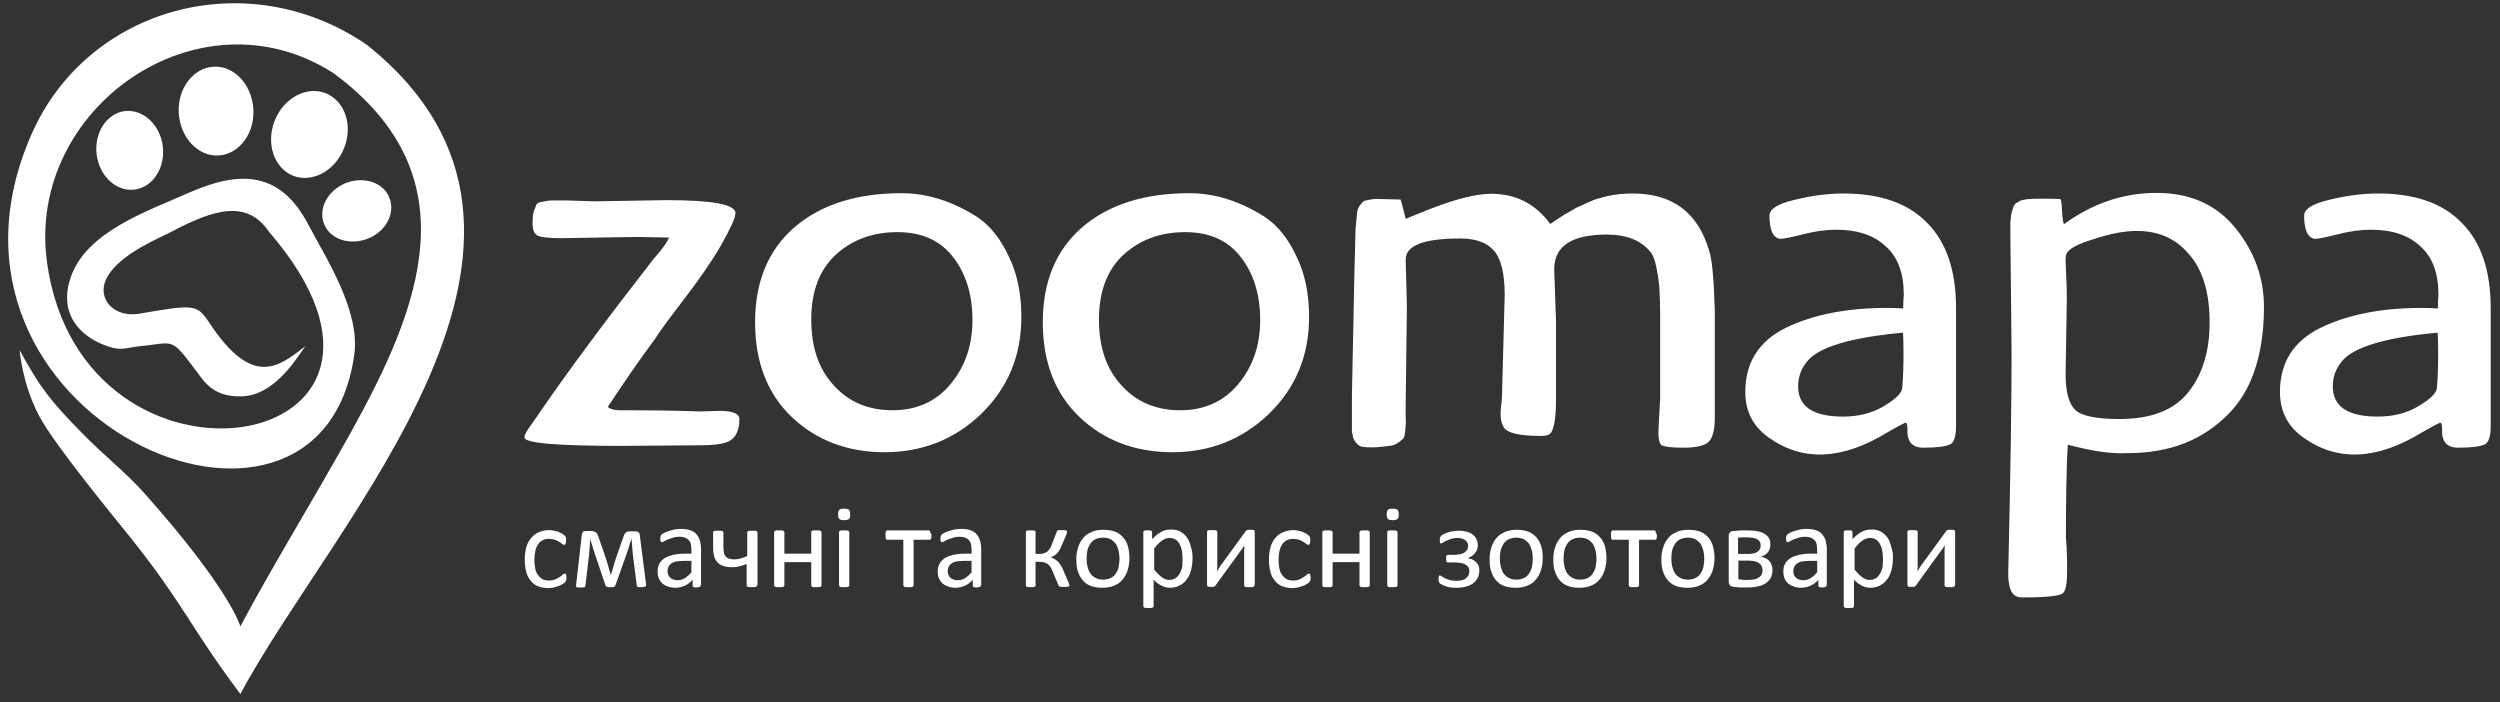 <svg width="267" height="75" viewBox="0 0 267 75" fill="none" xmlns="http://www.w3.org/2000/svg">
    <rect x="0" y="0" width="267" height="75" fill="#333333" stroke="none"/>
    <path d="M22.351 34.465C27.026 41.558 29.831 39.108 32.604 36.98C31.379 38.753 29.09 42.332 25.672 42.332C24.415 42.332 22.835 42.139 21.513 40.365C18.095 35.819 18.901 36.593 14.903 36.98C13.388 37.141 12.969 37.496 11.485 36.98C8.551 35.98 6.165 33.498 7.584 29.532C9.293 24.696 15.87 22.503 20.062 20.633C25.833 18.054 29.992 18.441 32.894 23.922C34.732 27.436 38.537 33.208 37.827 37.947C34.119 63.838 -9.988 44.492 3.393 14.281C9.39 0.707 26.51 -3.968 39.246 4.834C65.008 25.502 35.603 55.487 25.672 74.123C20.384 67.062 19.707 64.708 14.226 57.776C12.324 55.39 5.811 47.523 4.166 44.396C2.329 40.881 2.103 37.399 2.103 37.399C4.263 41.397 5.456 42.88 8.745 46.233C11.066 48.62 13.42 50.425 15.451 52.714C24.64 63.032 25.672 66.901 25.672 66.901C28.799 60.968 33.604 53.133 37.44 46.233C44.921 32.788 50.466 18.763 35.603 7.801C21.223 -1.388 2.844 11.573 5.005 27.888C8.648 55.358 49.338 48.652 28.735 24.76C26.381 21.31 22.931 22.31 18.288 24.76C17.16 25.373 12.904 27.049 11.485 29.532C10.163 31.821 12.13 33.981 14.903 33.498C20.707 32.498 21.029 32.466 22.351 34.465Z" fill="white"/>
    <path d="M17.385 15.605C17.675 17.926 16.321 19.99 14.387 20.247C12.452 20.506 10.614 18.829 10.324 16.507C10.034 14.186 11.388 12.123 13.323 11.864C15.289 11.639 17.095 13.315 17.385 15.605Z" fill="white"/>
    <path d="M27.058 11.639C27.219 14.251 25.543 16.475 23.35 16.604C21.158 16.733 19.255 14.702 19.094 12.09C18.933 9.479 20.61 7.254 22.802 7.125C24.995 6.996 26.897 9.027 27.058 11.639Z" fill="white"/>
    <path d="M36.73 15.86C35.763 18.278 33.312 19.568 31.281 18.762C29.25 17.923 28.379 15.312 29.347 12.861C30.314 10.443 32.764 9.153 34.795 9.959C36.859 10.798 37.73 13.442 36.73 15.86Z" fill="white"/>
    <path d="M39.245 25.502C37.311 26.244 35.215 25.535 34.603 23.89C33.958 22.246 35.022 20.311 36.956 19.538C38.891 18.796 40.987 19.505 41.599 21.15C42.244 22.826 41.18 24.761 39.245 25.502Z" fill="white"/>
    <path d="M63.556 21.503L71.165 21.375C76.066 21.375 78.549 21.826 78.549 22.761C78.549 23.245 78.033 24.373 77.034 26.146C76.034 27.887 74.712 29.79 73.132 31.853C71.552 33.917 70.488 35.335 69.972 36.174C68.264 38.463 66.587 40.913 64.91 43.461C65.233 43.718 65.652 43.815 66.136 43.815C69.328 43.815 72.229 43.847 74.776 43.944L76.84 43.88C78.259 43.88 78.968 44.17 78.968 44.782C78.968 46.104 78.484 46.943 77.517 47.265C76.904 47.459 76.002 47.555 74.776 47.555L66.426 47.62C59.494 47.62 56.011 47.33 56.011 46.717C56.011 46.427 56.269 45.975 56.753 45.331C57.237 44.654 57.495 44.267 57.559 44.17C60.816 39.43 64.781 34.11 69.424 28.145C69.553 27.952 69.779 27.662 70.101 27.307C70.778 26.533 71.23 25.888 71.456 25.373L68.231 25.308C68.231 25.308 65.459 25.34 59.881 25.437C58.623 25.437 57.817 25.34 57.43 25.179C57.075 24.986 56.882 24.567 56.882 23.954C56.882 23.309 56.914 22.858 57.011 22.567C57.14 22.277 57.204 22.052 57.269 21.89C57.366 21.697 57.591 21.568 58.011 21.536C58.462 21.439 58.752 21.407 58.913 21.407H60.493L63.556 21.503Z" fill="white"/>
    <path d="M95.314 43.815C97.862 43.815 99.925 42.912 101.473 41.075C103.052 39.205 103.859 36.915 103.859 34.207C103.859 31.498 103.181 29.242 101.795 27.468C100.441 25.695 98.474 24.792 95.83 24.792C93.219 24.792 91.026 25.598 89.253 27.21C87.512 28.822 86.641 31.144 86.641 34.11C86.641 37.109 87.447 39.462 89.091 41.203C90.671 42.945 92.767 43.815 95.314 43.815ZM109.082 33.852C109.082 38.011 107.631 41.461 104.761 44.234C101.924 46.943 98.474 48.297 94.476 48.297C90.51 48.297 87.189 47.039 84.545 44.524C81.934 42.01 80.644 38.656 80.644 34.4C80.644 30.112 82.031 26.759 84.771 24.341C87.576 21.89 91.413 20.633 96.282 20.633C98.99 20.633 101.698 21.471 104.374 23.18C105.761 24.115 106.857 25.502 107.728 27.372C108.63 29.177 109.082 31.37 109.082 33.852Z" fill="white"/>
    <path d="M126.042 43.815C128.589 43.815 130.653 42.912 132.201 41.075C133.78 39.205 134.587 36.915 134.587 34.207C134.587 31.498 133.909 29.242 132.523 27.468C131.169 25.695 129.202 24.792 126.558 24.792C123.947 24.792 121.754 25.598 119.981 27.21C118.24 28.822 117.369 31.144 117.369 34.11C117.369 37.109 118.175 39.462 119.82 41.203C121.399 42.945 123.495 43.815 126.042 43.815ZM139.81 33.852C139.81 38.011 138.359 41.461 135.489 44.234C132.652 46.943 129.202 48.297 125.204 48.297C121.238 48.297 117.917 47.039 115.273 44.524C112.662 42.01 111.372 38.656 111.372 34.4C111.372 30.112 112.758 26.759 115.499 24.341C118.304 21.89 122.141 20.633 127.01 20.633C129.718 20.633 132.426 21.471 135.102 23.18C136.489 24.115 137.585 25.502 138.456 27.372C139.358 29.177 139.81 31.37 139.81 33.852Z" fill="white"/>
    <path d="M146.966 21.245L149.578 21.31C149.61 21.342 149.803 22.052 150.126 23.373C150.448 23.244 151.287 22.89 152.673 22.342C155.478 21.245 157.671 20.697 159.25 20.697C161.894 20.697 163.99 21.761 165.57 23.922L166.183 23.502C166.634 23.212 166.924 23.019 167.021 22.954L167.762 22.535C168.182 22.277 168.472 22.116 168.665 22.052C168.859 21.955 169.181 21.826 169.568 21.632C170.019 21.439 170.374 21.278 170.664 21.213C170.987 21.116 171.341 21.02 171.76 20.923C172.534 20.762 173.405 20.665 174.372 20.665C178.628 20.665 181.336 22.696 182.529 26.759C182.852 27.662 183.045 29.822 183.142 33.239V44.589C183.142 45.975 182.884 46.878 182.4 47.265C181.949 47.62 181.078 47.813 179.789 47.813C178.531 47.813 177.758 47.716 177.467 47.555C177.209 47.362 177.113 46.878 177.113 46.136L177.306 42.461V35.174V33.594C177.306 32.691 177.274 31.918 177.242 31.273C177.242 30.628 177.145 29.822 176.951 28.822C176.79 27.855 176.532 27.146 176.145 26.759C175.146 25.63 173.631 25.05 171.631 25.05C167.859 25.05 165.989 26.275 165.989 28.758L166.183 34.303V42.59C166.183 44.395 166.021 45.556 165.699 46.136C165.538 46.427 165.183 46.556 164.603 46.556C162.346 46.556 161.024 46.266 160.637 45.685C160.347 45.266 160.218 44.653 160.282 43.783C160.379 42.912 160.411 42.429 160.411 42.332L160.701 31.531C160.701 29.209 160.314 27.629 159.541 26.759C158.767 25.888 157.574 25.469 155.962 25.469C152.06 25.469 150.126 26.211 150.126 27.726L150.255 32.724L150.126 43.299V44.46C150.158 44.944 150.158 45.266 150.126 45.427L150.061 46.169C150.029 46.491 149.965 46.717 149.868 46.846C149.384 47.297 148.965 47.523 148.643 47.587C147.74 47.716 147.031 47.781 146.515 47.781C146.031 47.781 145.676 47.749 145.483 47.716C145.322 47.684 145.193 47.62 145.064 47.523C144.935 47.394 144.838 47.297 144.774 47.233C144.677 47.104 144.612 46.943 144.516 46.749C144.483 46.491 144.419 46.298 144.387 46.136V45.266V42.138L144.645 29.435L144.774 24.373L144.903 23.148C144.903 22.664 144.999 22.277 145.193 21.987C145.451 21.665 145.612 21.471 145.741 21.439C146.225 21.342 146.644 21.245 146.966 21.245Z" fill="white"/>
    <path d="M203.165 41.397C203.261 40.268 203.294 39.043 203.294 37.721C203.294 36.431 203.261 35.69 203.229 35.529C197.619 36.045 194.234 37.076 193.008 38.592C192.364 39.366 192.041 40.268 192.041 41.268C192.041 43.428 193.653 44.492 196.845 44.492C198.457 44.492 199.908 44.138 201.166 43.396C202.455 42.622 203.132 41.977 203.165 41.397ZM205.422 47.813C204.196 47.813 203.648 47.136 203.713 45.814C203.713 45.363 203.648 45.137 203.519 45.137C203.197 45.266 202.552 45.621 201.585 46.169C196.748 49.135 192.525 49.328 188.881 46.717C187.205 45.524 186.399 43.912 186.399 41.848C186.399 38.721 187.85 36.431 190.719 35.013C193.653 33.594 197.232 32.885 201.553 32.885C202.326 32.885 202.907 32.917 203.261 32.949C203.261 32.272 203.294 31.756 203.326 31.498C203.326 29.177 202.681 27.436 201.391 26.307C200.134 25.114 198.361 24.534 196.104 24.534C195.007 24.534 193.847 24.695 192.589 25.018C191.332 25.34 190.526 25.501 190.171 25.501C189.816 25.501 189.494 25.276 189.268 24.824C189.075 24.373 188.978 23.793 188.978 23.051C188.978 22.309 189.881 21.761 191.654 21.342C193.492 20.891 195.233 20.665 196.877 20.665C200.811 20.665 203.777 21.697 205.809 23.793C207.872 25.856 208.904 28.887 208.904 32.885V45.459C208.904 46.556 208.71 47.233 208.291 47.458C207.808 47.684 206.873 47.813 205.422 47.813Z" fill="white"/>
    <path d="M220.834 47.493C220.705 49.782 220.64 53.071 220.64 57.391C220.737 58.487 220.769 59.68 220.769 60.938C220.769 62.227 220.64 63.033 220.35 63.324C220.06 63.646 218.609 63.807 215.965 63.807C215.352 63.807 214.966 63.549 214.74 63.001C214.546 62.485 214.45 61.808 214.482 61.034C214.74 50.04 214.837 42.269 214.837 37.723L214.708 25.149V24.343V23.601C214.74 23.472 214.772 23.311 214.772 23.053C214.804 22.763 214.869 22.569 214.901 22.505C214.933 22.376 214.998 22.247 215.03 22.086C215.127 21.892 215.191 21.763 215.288 21.731C215.417 21.634 215.546 21.57 215.707 21.473C215.965 21.312 216.707 21.215 217.964 21.215C219.254 21.215 219.963 21.247 220.092 21.28C220.124 21.376 220.189 21.763 220.221 22.44C220.253 23.117 220.318 23.633 220.415 23.956C223.445 21.731 226.766 20.602 230.313 20.602C233.924 20.602 236.729 21.86 238.76 24.375C240.792 26.89 241.791 29.695 241.791 32.79C241.791 35.885 241.308 38.529 240.34 40.722C239.405 42.914 237.793 44.752 235.536 46.203C233.279 47.654 230.474 48.395 227.218 48.395C225.38 48.492 223.252 48.137 220.834 47.493ZM220.737 31.887L220.608 40.012C220.608 41.882 220.963 43.14 221.64 43.785C222.317 44.43 223.897 44.752 226.379 44.752C229.7 44.752 232.151 43.817 233.666 41.947C235.214 40.045 235.988 37.53 235.988 34.434C235.988 31.307 235.278 28.889 233.86 27.244C232.473 25.536 230.603 24.665 228.217 24.665C226.895 24.665 225.348 24.955 223.607 25.536C221.898 26.051 220.963 26.567 220.737 27.051C220.64 27.18 220.608 27.438 220.608 27.857L220.672 29.566C220.705 30.114 220.737 30.888 220.737 31.887Z" fill="white"/>
    <path d="M260.267 41.397C260.363 40.268 260.395 39.043 260.395 37.721C260.395 36.431 260.363 35.69 260.331 35.529C254.721 36.045 251.335 37.076 250.11 38.592C249.465 39.366 249.143 40.268 249.143 41.268C249.143 43.428 250.755 44.492 253.947 44.492C255.559 44.492 257.01 44.138 258.267 43.396C259.557 42.622 260.234 41.977 260.267 41.397ZM262.523 47.813C261.298 47.813 260.75 47.136 260.815 45.814C260.815 45.363 260.75 45.137 260.621 45.137C260.299 45.266 259.654 45.621 258.687 46.169C253.85 49.135 249.627 49.328 245.983 46.717C244.307 45.524 243.5 43.912 243.5 41.848C243.5 38.721 244.951 36.431 247.821 35.013C250.755 33.594 254.334 32.885 258.654 32.885C259.428 32.885 260.009 32.917 260.363 32.949C260.363 32.272 260.395 31.756 260.428 31.498C260.428 29.177 259.783 27.436 258.493 26.307C257.236 25.114 255.462 24.534 253.205 24.534C252.109 24.534 250.948 24.695 249.691 25.018C248.434 25.34 247.628 25.501 247.273 25.501C246.918 25.501 246.596 25.276 246.37 24.824C246.177 24.373 246.08 23.793 246.08 23.051C246.08 22.309 246.983 21.761 248.756 21.342C250.594 20.891 252.335 20.665 253.979 20.665C257.913 20.665 260.879 21.697 262.91 23.793C264.974 25.856 266.006 28.887 266.006 32.885V45.459C266.006 46.556 265.812 47.233 265.393 47.458C264.909 47.684 263.974 47.813 262.523 47.813Z" fill="white"/>
    <path d="M133.974 62.515C133.974 62.548 133.974 62.58 133.941 62.612C133.909 62.644 133.909 62.644 133.845 62.677C133.812 62.677 133.748 62.709 133.683 62.709C133.619 62.709 133.522 62.709 133.426 62.709C133.329 62.709 133.232 62.709 133.168 62.709C133.103 62.709 133.039 62.677 133.006 62.677C132.974 62.677 132.942 62.644 132.91 62.612C132.877 62.58 132.877 62.548 132.877 62.515V59.259C132.877 59.098 132.877 58.937 132.877 58.743C132.877 58.582 132.91 58.421 132.91 58.227C132.813 58.388 132.716 58.55 132.587 58.711C132.458 58.872 132.362 59.033 132.233 59.194L129.847 62.483C129.814 62.515 129.782 62.548 129.782 62.58C129.75 62.612 129.718 62.612 129.685 62.644C129.653 62.644 129.589 62.677 129.556 62.677C129.492 62.677 129.427 62.677 129.363 62.677C129.266 62.677 129.202 62.677 129.137 62.677C129.073 62.677 129.041 62.644 129.008 62.644C128.976 62.644 128.944 62.612 128.944 62.58C128.944 62.548 128.912 62.515 128.912 62.483V56.809C128.912 56.776 128.912 56.744 128.944 56.712C128.944 56.68 128.976 56.68 129.041 56.647C129.073 56.615 129.137 56.615 129.202 56.615C129.266 56.615 129.363 56.615 129.46 56.615C129.653 56.615 129.814 56.615 129.879 56.647C129.943 56.68 130.008 56.712 130.008 56.776V60.065C130.008 60.226 130.008 60.387 130.008 60.549C130.008 60.71 129.976 60.871 129.976 61.032C130.072 60.871 130.169 60.71 130.266 60.549C130.363 60.387 130.459 60.258 130.588 60.097L133.006 56.776C133.039 56.744 133.071 56.712 133.071 56.68C133.103 56.647 133.135 56.647 133.168 56.615C133.2 56.615 133.264 56.583 133.297 56.583C133.361 56.583 133.426 56.583 133.522 56.583C133.619 56.583 133.683 56.583 133.748 56.583C133.812 56.583 133.845 56.615 133.909 56.615C133.941 56.647 133.974 56.647 133.974 56.68C133.974 56.712 134.006 56.744 134.006 56.776V62.515H133.974ZM126.3 59.71C126.3 59.42 126.268 59.13 126.235 58.872C126.203 58.614 126.107 58.356 126.01 58.163C125.913 57.937 125.752 57.776 125.591 57.647C125.397 57.518 125.172 57.453 124.914 57.453C124.785 57.453 124.656 57.486 124.527 57.518C124.398 57.55 124.269 57.615 124.14 57.711C124.011 57.808 123.85 57.905 123.721 58.066C123.559 58.195 123.43 58.388 123.269 58.582V60.839C123.559 61.194 123.817 61.451 124.075 61.645C124.333 61.838 124.591 61.935 124.881 61.935C125.139 61.935 125.365 61.871 125.558 61.742C125.752 61.613 125.881 61.451 126.01 61.226C126.139 61 126.203 60.774 126.268 60.516C126.268 60.226 126.3 59.968 126.3 59.71ZM127.364 59.581C127.364 60.065 127.299 60.516 127.203 60.903C127.106 61.29 126.945 61.645 126.719 61.903C126.526 62.193 126.268 62.386 125.945 62.548C125.655 62.709 125.3 62.773 124.914 62.773C124.752 62.773 124.591 62.741 124.462 62.709C124.333 62.677 124.172 62.612 124.043 62.548C123.914 62.483 123.785 62.386 123.624 62.29C123.495 62.193 123.334 62.064 123.205 61.903V64.74C123.205 64.772 123.205 64.805 123.172 64.837C123.14 64.869 123.14 64.869 123.076 64.901C123.044 64.901 122.979 64.934 122.915 64.934C122.85 64.934 122.753 64.934 122.657 64.934C122.56 64.934 122.463 64.934 122.399 64.934C122.334 64.934 122.27 64.901 122.237 64.901C122.205 64.869 122.173 64.869 122.141 64.837C122.141 64.805 122.108 64.772 122.108 64.74V56.841C122.108 56.809 122.108 56.776 122.141 56.744C122.141 56.712 122.173 56.712 122.205 56.68C122.237 56.647 122.302 56.647 122.366 56.647C122.431 56.647 122.495 56.647 122.592 56.647C122.689 56.647 122.753 56.647 122.818 56.647C122.882 56.647 122.915 56.68 122.947 56.68C122.979 56.712 123.011 56.712 123.011 56.744C123.011 56.776 123.044 56.809 123.044 56.841V57.582C123.205 57.421 123.366 57.26 123.527 57.131C123.688 57.002 123.85 56.905 124.011 56.809C124.172 56.712 124.333 56.647 124.494 56.615C124.656 56.583 124.849 56.551 125.043 56.551C125.462 56.551 125.784 56.615 126.074 56.776C126.364 56.938 126.59 57.163 126.784 57.421C126.977 57.711 127.106 58.034 127.171 58.388C127.332 58.775 127.364 59.162 127.364 59.581ZM119.561 59.678C119.561 59.356 119.529 59.066 119.465 58.808C119.4 58.55 119.303 58.292 119.174 58.098C119.045 57.905 118.852 57.744 118.659 57.615C118.433 57.486 118.143 57.421 117.82 57.421C117.498 57.421 117.24 57.486 117.014 57.582C116.788 57.679 116.627 57.84 116.466 58.034C116.337 58.227 116.208 58.485 116.144 58.743C116.079 59.001 116.047 59.323 116.047 59.646C116.047 59.968 116.079 60.258 116.144 60.516C116.208 60.774 116.305 61.032 116.434 61.226C116.563 61.419 116.756 61.58 116.982 61.709C117.208 61.838 117.498 61.903 117.82 61.903C118.11 61.903 118.401 61.838 118.594 61.742C118.82 61.645 119.013 61.484 119.142 61.29C119.271 61.097 119.4 60.871 119.465 60.581C119.497 60.291 119.561 60.001 119.561 59.678ZM120.625 59.614C120.625 60.065 120.561 60.484 120.432 60.903C120.303 61.29 120.142 61.613 119.884 61.903C119.658 62.193 119.336 62.419 118.981 62.548C118.626 62.709 118.207 62.773 117.724 62.773C117.272 62.773 116.853 62.709 116.498 62.58C116.144 62.451 115.853 62.225 115.628 61.967C115.402 61.709 115.241 61.387 115.112 61C114.983 60.613 114.951 60.194 114.951 59.71C114.951 59.259 115.015 58.84 115.144 58.453C115.273 58.066 115.434 57.744 115.692 57.453C115.918 57.163 116.24 56.97 116.595 56.809C116.95 56.647 117.369 56.583 117.852 56.583C118.304 56.583 118.723 56.647 119.078 56.776C119.432 56.905 119.723 57.131 119.948 57.389C120.174 57.647 120.367 57.969 120.464 58.356C120.561 58.711 120.625 59.13 120.625 59.614ZM114.209 62.548C114.209 62.58 114.209 62.58 114.177 62.612C114.177 62.644 114.145 62.644 114.08 62.644C114.048 62.644 113.983 62.677 113.919 62.677C113.854 62.677 113.758 62.677 113.661 62.677C113.532 62.677 113.435 62.677 113.371 62.677C113.306 62.677 113.242 62.644 113.177 62.644C113.145 62.644 113.113 62.612 113.081 62.58C113.048 62.548 113.048 62.515 113.048 62.515L112.436 61.065C112.371 60.871 112.275 60.71 112.21 60.581C112.113 60.452 112.017 60.323 111.92 60.258C111.823 60.162 111.694 60.13 111.533 60.065C111.404 60.033 111.243 60.001 111.049 60.001H110.598V62.548C110.598 62.58 110.598 62.58 110.566 62.612C110.533 62.644 110.501 62.644 110.469 62.677C110.437 62.677 110.372 62.709 110.308 62.709C110.243 62.709 110.179 62.709 110.082 62.709C109.985 62.709 109.921 62.709 109.856 62.709C109.792 62.709 109.727 62.677 109.695 62.677C109.663 62.677 109.631 62.644 109.598 62.612C109.566 62.58 109.566 62.58 109.566 62.548V56.776C109.566 56.744 109.566 56.744 109.598 56.712C109.631 56.68 109.663 56.68 109.695 56.68C109.727 56.68 109.792 56.647 109.856 56.647C109.921 56.647 109.985 56.647 110.082 56.647C110.179 56.647 110.243 56.647 110.308 56.647C110.372 56.647 110.437 56.68 110.469 56.68C110.501 56.68 110.533 56.712 110.566 56.712C110.598 56.744 110.598 56.744 110.598 56.776V59.162H111.049C111.211 59.162 111.34 59.13 111.469 59.098C111.597 59.066 111.726 59.001 111.823 58.937C111.92 58.84 112.017 58.743 112.113 58.614C112.21 58.485 112.275 58.324 112.339 58.13L112.855 56.809C112.855 56.776 112.887 56.744 112.887 56.712C112.919 56.68 112.952 56.68 112.984 56.647C113.016 56.615 113.081 56.615 113.145 56.615C113.21 56.615 113.306 56.615 113.435 56.615C113.532 56.615 113.629 56.615 113.693 56.615C113.758 56.615 113.822 56.647 113.854 56.647C113.887 56.647 113.919 56.68 113.919 56.68C113.919 56.712 113.951 56.712 113.951 56.744C113.951 56.776 113.951 56.809 113.951 56.873C113.951 56.905 113.919 56.97 113.919 57.034L113.371 58.292C113.274 58.517 113.21 58.679 113.113 58.808C113.016 58.937 112.919 59.066 112.823 59.162C112.726 59.259 112.629 59.323 112.5 59.388C112.404 59.452 112.307 59.485 112.21 59.517C112.371 59.581 112.5 59.614 112.629 59.71C112.758 59.775 112.855 59.871 112.984 59.968C113.081 60.065 113.177 60.194 113.274 60.355C113.371 60.484 113.468 60.678 113.532 60.839L114.145 62.258C114.177 62.29 114.177 62.322 114.177 62.354C114.177 62.386 114.177 62.419 114.209 62.419C114.209 62.451 114.209 62.451 114.209 62.483C114.209 62.515 114.209 62.548 114.209 62.548ZM103.73 59.904H102.86C102.57 59.904 102.344 59.936 102.118 59.968C101.925 60.001 101.731 60.097 101.602 60.194C101.473 60.291 101.377 60.387 101.312 60.549C101.248 60.678 101.215 60.839 101.215 61C101.215 61.29 101.312 61.516 101.506 61.709C101.699 61.871 101.957 61.967 102.279 61.967C102.537 61.967 102.795 61.903 103.021 61.774C103.247 61.645 103.505 61.419 103.763 61.129V59.904H103.73ZM104.762 62.515C104.762 62.58 104.73 62.612 104.698 62.644C104.665 62.677 104.633 62.677 104.569 62.709C104.504 62.709 104.44 62.741 104.311 62.741C104.214 62.741 104.117 62.741 104.053 62.709C103.988 62.709 103.956 62.677 103.924 62.644C103.892 62.612 103.892 62.58 103.892 62.515V61.935C103.634 62.193 103.376 62.419 103.053 62.548C102.763 62.677 102.441 62.773 102.086 62.773C101.796 62.773 101.506 62.741 101.28 62.644C101.054 62.58 100.829 62.451 100.667 62.322C100.506 62.161 100.377 61.999 100.28 61.774C100.184 61.548 100.151 61.322 100.151 61.032C100.151 60.71 100.216 60.42 100.345 60.194C100.474 59.968 100.667 59.775 100.893 59.614C101.151 59.452 101.441 59.356 101.796 59.259C102.15 59.194 102.537 59.13 102.989 59.13H103.763V58.679C103.763 58.453 103.73 58.259 103.698 58.098C103.666 57.937 103.569 57.776 103.472 57.679C103.376 57.582 103.247 57.486 103.086 57.421C102.924 57.357 102.731 57.324 102.473 57.324C102.215 57.324 101.989 57.357 101.796 57.421C101.602 57.486 101.409 57.55 101.248 57.615C101.086 57.679 100.958 57.744 100.861 57.808C100.764 57.873 100.667 57.905 100.635 57.905C100.603 57.905 100.571 57.905 100.538 57.873C100.506 57.873 100.506 57.84 100.474 57.808C100.442 57.776 100.442 57.744 100.442 57.679C100.442 57.615 100.442 57.582 100.442 57.518C100.442 57.421 100.442 57.324 100.474 57.26C100.474 57.195 100.538 57.131 100.571 57.099C100.635 57.034 100.732 56.97 100.861 56.905C100.99 56.841 101.151 56.776 101.344 56.712C101.538 56.647 101.731 56.615 101.925 56.551C102.15 56.518 102.344 56.486 102.57 56.486C102.989 56.486 103.311 56.518 103.601 56.615C103.892 56.712 104.117 56.841 104.278 57.034C104.44 57.228 104.569 57.421 104.665 57.711C104.73 57.969 104.794 58.292 104.794 58.646V62.515H104.762ZM99.474 57.163C99.474 57.26 99.474 57.324 99.474 57.389C99.474 57.453 99.442 57.486 99.442 57.518C99.41 57.55 99.41 57.582 99.378 57.615C99.345 57.647 99.313 57.647 99.281 57.647H97.572V62.515C97.572 62.548 97.572 62.58 97.54 62.612C97.508 62.644 97.508 62.644 97.443 62.677C97.411 62.677 97.346 62.709 97.282 62.709C97.217 62.709 97.121 62.709 97.024 62.709C96.927 62.709 96.831 62.709 96.766 62.709C96.701 62.709 96.637 62.677 96.605 62.677C96.573 62.644 96.54 62.644 96.508 62.612C96.508 62.58 96.476 62.548 96.476 62.515V57.647H94.767C94.735 57.647 94.703 57.647 94.67 57.615C94.638 57.582 94.606 57.582 94.606 57.518C94.606 57.486 94.573 57.421 94.573 57.357C94.573 57.292 94.573 57.228 94.573 57.131C94.573 57.066 94.573 57.002 94.573 56.938C94.573 56.873 94.606 56.841 94.606 56.776C94.638 56.744 94.638 56.712 94.67 56.68C94.703 56.647 94.735 56.647 94.767 56.647H99.184C99.216 56.647 99.249 56.647 99.281 56.68C99.313 56.712 99.345 56.712 99.345 56.776C99.345 56.809 99.378 56.873 99.378 56.938C99.474 57.002 99.474 57.066 99.474 57.163ZM90.801 54.938C90.801 55.196 90.769 55.358 90.672 55.422C90.576 55.519 90.414 55.551 90.156 55.551C89.898 55.551 89.737 55.519 89.64 55.422C89.544 55.325 89.511 55.164 89.511 54.938C89.511 54.681 89.544 54.519 89.64 54.455C89.737 54.358 89.898 54.326 90.156 54.326C90.414 54.326 90.576 54.358 90.672 54.455C90.769 54.519 90.801 54.681 90.801 54.938ZM90.704 62.515C90.704 62.548 90.704 62.58 90.672 62.612C90.64 62.644 90.64 62.644 90.576 62.677C90.543 62.677 90.479 62.709 90.414 62.709C90.35 62.709 90.253 62.709 90.156 62.709C90.06 62.709 89.963 62.709 89.898 62.709C89.834 62.709 89.769 62.677 89.737 62.677C89.705 62.644 89.673 62.644 89.64 62.612C89.64 62.58 89.608 62.548 89.608 62.515V56.841C89.608 56.809 89.608 56.776 89.64 56.744C89.64 56.712 89.673 56.712 89.737 56.68C89.769 56.68 89.834 56.647 89.898 56.647C89.963 56.647 90.06 56.647 90.156 56.647C90.253 56.647 90.35 56.647 90.414 56.647C90.479 56.647 90.543 56.68 90.576 56.68C90.608 56.712 90.64 56.712 90.672 56.744C90.704 56.776 90.704 56.809 90.704 56.841V62.515ZM87.738 62.515C87.738 62.548 87.738 62.58 87.706 62.612C87.674 62.644 87.674 62.644 87.609 62.677C87.577 62.677 87.513 62.709 87.448 62.709C87.383 62.709 87.287 62.709 87.19 62.709C87.093 62.709 86.997 62.709 86.932 62.709C86.868 62.709 86.803 62.677 86.771 62.677C86.739 62.644 86.706 62.644 86.674 62.612C86.642 62.58 86.642 62.548 86.642 62.515V60.033H83.772V62.515C83.772 62.548 83.772 62.58 83.74 62.612C83.708 62.644 83.708 62.644 83.643 62.677C83.611 62.677 83.547 62.709 83.482 62.709C83.418 62.709 83.321 62.709 83.224 62.709C83.127 62.709 83.031 62.709 82.966 62.709C82.902 62.709 82.837 62.677 82.805 62.677C82.773 62.644 82.741 62.644 82.708 62.612C82.708 62.58 82.676 62.548 82.676 62.515V56.841C82.676 56.809 82.676 56.776 82.708 56.744C82.708 56.712 82.741 56.712 82.805 56.68C82.837 56.647 82.902 56.647 82.966 56.647C83.031 56.647 83.127 56.647 83.224 56.647C83.321 56.647 83.418 56.647 83.482 56.647C83.547 56.647 83.611 56.68 83.643 56.68C83.676 56.712 83.708 56.712 83.74 56.744C83.772 56.776 83.772 56.809 83.772 56.841V59.13H86.642V56.841C86.642 56.809 86.642 56.776 86.674 56.744C86.706 56.712 86.706 56.712 86.771 56.68C86.803 56.647 86.868 56.647 86.932 56.647C86.997 56.647 87.093 56.647 87.19 56.647C87.287 56.647 87.383 56.647 87.448 56.647C87.513 56.647 87.577 56.68 87.609 56.68C87.641 56.712 87.674 56.712 87.706 56.744C87.738 56.776 87.738 56.809 87.738 56.841V62.515ZM80.838 62.515C80.838 62.548 80.838 62.58 80.806 62.612C80.774 62.644 80.774 62.644 80.709 62.677C80.677 62.677 80.613 62.709 80.548 62.709C80.484 62.709 80.387 62.709 80.29 62.709C80.194 62.709 80.097 62.709 80.032 62.709C79.968 62.709 79.903 62.677 79.871 62.677C79.839 62.644 79.806 62.644 79.774 62.612C79.774 62.58 79.742 62.548 79.742 62.515V60.226C79.516 60.323 79.258 60.42 79.001 60.484C78.743 60.549 78.452 60.581 78.162 60.581C77.775 60.581 77.453 60.516 77.195 60.42C76.937 60.323 76.711 60.194 76.582 60.001C76.421 59.839 76.324 59.614 76.26 59.388C76.195 59.13 76.163 58.84 76.163 58.485V56.873C76.163 56.841 76.163 56.809 76.195 56.776C76.195 56.744 76.228 56.744 76.292 56.712C76.324 56.68 76.389 56.68 76.453 56.68C76.518 56.68 76.615 56.68 76.711 56.68C76.808 56.68 76.905 56.68 76.969 56.68C77.034 56.68 77.098 56.712 77.13 56.712C77.163 56.744 77.195 56.744 77.227 56.776C77.259 56.809 77.259 56.841 77.259 56.873V58.324C77.259 58.679 77.292 58.904 77.324 59.098C77.388 59.259 77.453 59.388 77.55 59.485C77.646 59.581 77.775 59.646 77.904 59.678C78.033 59.71 78.194 59.743 78.388 59.743C78.646 59.743 78.871 59.71 79.097 59.646C79.323 59.581 79.581 59.485 79.806 59.388V56.873C79.806 56.841 79.806 56.809 79.839 56.776C79.839 56.744 79.871 56.744 79.936 56.712C79.968 56.68 80.032 56.68 80.097 56.68C80.161 56.68 80.258 56.68 80.355 56.68C80.451 56.68 80.548 56.68 80.613 56.68C80.677 56.68 80.742 56.712 80.774 56.712C80.806 56.744 80.838 56.744 80.871 56.776C80.903 56.809 80.903 56.841 80.903 56.873V62.515H80.838ZM73.809 59.904H72.939C72.649 59.904 72.423 59.936 72.197 59.968C72.004 60.001 71.81 60.097 71.681 60.194C71.552 60.291 71.456 60.387 71.391 60.549C71.327 60.678 71.295 60.839 71.295 61C71.295 61.29 71.391 61.516 71.585 61.709C71.778 61.871 72.036 61.967 72.359 61.967C72.617 61.967 72.874 61.903 73.1 61.774C73.326 61.645 73.584 61.419 73.842 61.129V59.904H73.809ZM74.841 62.515C74.841 62.58 74.809 62.612 74.777 62.644C74.745 62.677 74.712 62.677 74.648 62.709C74.583 62.709 74.519 62.741 74.39 62.741C74.293 62.741 74.196 62.741 74.132 62.709C74.067 62.709 74.035 62.677 74.003 62.644C73.971 62.612 73.971 62.58 73.971 62.515V61.935C73.713 62.193 73.455 62.419 73.132 62.548C72.842 62.677 72.52 62.773 72.165 62.773C71.875 62.773 71.585 62.741 71.359 62.644C71.133 62.58 70.908 62.451 70.746 62.322C70.585 62.161 70.456 61.999 70.359 61.774C70.263 61.548 70.231 61.322 70.231 61.032C70.231 60.71 70.295 60.42 70.424 60.194C70.553 59.968 70.746 59.775 70.972 59.614C71.23 59.452 71.52 59.356 71.875 59.259C72.23 59.194 72.617 59.13 73.068 59.13H73.842V58.679C73.842 58.453 73.809 58.259 73.777 58.098C73.745 57.937 73.648 57.776 73.552 57.679C73.455 57.582 73.326 57.486 73.165 57.421C73.003 57.357 72.81 57.324 72.552 57.324C72.294 57.324 72.068 57.357 71.875 57.421C71.681 57.486 71.488 57.55 71.327 57.615C71.166 57.679 71.037 57.744 70.94 57.808C70.843 57.873 70.746 57.905 70.714 57.905C70.682 57.905 70.65 57.905 70.618 57.873C70.585 57.873 70.585 57.84 70.553 57.808C70.521 57.776 70.521 57.744 70.521 57.679C70.521 57.615 70.521 57.582 70.521 57.518C70.521 57.421 70.521 57.324 70.553 57.26C70.553 57.195 70.618 57.131 70.65 57.099C70.714 57.034 70.811 56.97 70.94 56.905C71.069 56.841 71.23 56.776 71.424 56.712C71.617 56.647 71.81 56.615 72.004 56.551C72.23 56.518 72.423 56.486 72.649 56.486C73.068 56.486 73.39 56.518 73.68 56.615C73.971 56.712 74.196 56.841 74.358 57.034C74.519 57.228 74.648 57.421 74.745 57.711C74.809 57.969 74.874 58.292 74.874 58.646V62.515H74.841ZM69.005 62.451C69.005 62.548 68.973 62.612 68.909 62.644C68.844 62.677 68.715 62.709 68.522 62.709C68.425 62.709 68.328 62.709 68.264 62.709C68.199 62.709 68.135 62.709 68.103 62.677C68.07 62.677 68.038 62.644 68.038 62.612C68.038 62.58 68.006 62.548 68.006 62.515L67.587 59.227C67.587 59.098 67.555 58.969 67.555 58.84C67.555 58.711 67.522 58.582 67.522 58.421C67.522 58.292 67.49 58.13 67.49 58.002C67.49 57.873 67.458 57.744 67.458 57.615V57.486C67.425 57.615 67.393 57.744 67.329 57.873C67.296 58.002 67.232 58.13 67.2 58.292C67.168 58.421 67.103 58.582 67.071 58.711C67.039 58.84 66.974 58.969 66.942 59.098L65.749 62.451C65.717 62.515 65.717 62.548 65.684 62.58C65.652 62.612 65.62 62.644 65.588 62.677C65.555 62.709 65.491 62.709 65.427 62.709C65.362 62.709 65.297 62.709 65.201 62.709C65.104 62.709 65.04 62.709 64.975 62.709C64.911 62.709 64.878 62.677 64.814 62.677C64.782 62.644 64.749 62.644 64.717 62.612C64.685 62.58 64.685 62.548 64.653 62.483L63.524 59.13C63.492 59.001 63.427 58.872 63.395 58.743C63.363 58.614 63.298 58.485 63.266 58.324C63.234 58.195 63.169 58.034 63.137 57.905C63.105 57.776 63.073 57.647 63.041 57.518V57.647C63.041 57.776 63.008 57.905 63.008 58.034C63.008 58.163 62.976 58.324 62.976 58.453C62.976 58.582 62.944 58.743 62.944 58.872C62.944 59.001 62.912 59.13 62.912 59.259L62.525 62.515C62.525 62.58 62.525 62.612 62.492 62.644C62.492 62.677 62.46 62.709 62.396 62.709C62.363 62.709 62.299 62.741 62.234 62.741C62.17 62.741 62.073 62.741 61.977 62.741C61.88 62.741 61.783 62.741 61.719 62.741C61.654 62.741 61.622 62.709 61.59 62.709C61.557 62.677 61.525 62.677 61.525 62.644C61.525 62.612 61.525 62.58 61.525 62.515L62.138 57.099C62.17 56.97 62.202 56.873 62.267 56.809C62.331 56.744 62.46 56.712 62.589 56.712H63.073C63.202 56.712 63.298 56.712 63.395 56.744C63.492 56.776 63.556 56.809 63.621 56.841C63.685 56.873 63.718 56.938 63.782 57.034C63.814 57.099 63.879 57.195 63.911 57.324L64.749 59.743C64.782 59.904 64.846 60.033 64.878 60.194C64.943 60.355 64.975 60.484 65.007 60.645C65.04 60.774 65.104 60.935 65.136 61.065C65.168 61.194 65.201 61.322 65.233 61.451C65.265 61.322 65.297 61.194 65.362 61.032C65.394 60.903 65.459 60.742 65.491 60.581C65.523 60.42 65.588 60.291 65.62 60.13C65.684 59.968 65.717 59.839 65.749 59.71L66.587 57.324C66.619 57.228 66.652 57.131 66.684 57.066C66.716 57.002 66.781 56.938 66.845 56.873C66.91 56.809 66.974 56.776 67.071 56.776C67.168 56.744 67.264 56.744 67.361 56.744H67.845C68.006 56.744 68.103 56.776 68.199 56.841C68.264 56.905 68.328 57.002 68.328 57.131L69.005 62.451ZM60.493 61.645C60.493 61.709 60.493 61.774 60.493 61.838C60.493 61.903 60.493 61.935 60.461 61.967C60.461 61.999 60.429 62.032 60.429 62.064C60.429 62.096 60.397 62.129 60.332 62.193C60.268 62.258 60.203 62.322 60.074 62.386C59.945 62.451 59.816 62.548 59.655 62.58C59.494 62.644 59.333 62.677 59.139 62.741C58.946 62.773 58.752 62.806 58.559 62.806C58.14 62.806 57.785 62.741 57.463 62.612C57.14 62.483 56.882 62.29 56.689 62.032C56.463 61.774 56.302 61.451 56.205 61.097C56.108 60.71 56.044 60.291 56.044 59.807C56.044 59.259 56.108 58.775 56.237 58.356C56.366 57.969 56.56 57.615 56.785 57.389C57.011 57.131 57.301 56.938 57.624 56.809C57.946 56.68 58.301 56.615 58.656 56.615C58.849 56.615 59.01 56.647 59.172 56.68C59.333 56.712 59.494 56.744 59.655 56.809C59.784 56.873 59.913 56.938 60.042 57.002C60.139 57.066 60.235 57.131 60.3 57.195C60.364 57.26 60.397 57.292 60.397 57.324C60.429 57.357 60.429 57.389 60.429 57.421C60.429 57.453 60.461 57.518 60.461 57.55C60.461 57.615 60.461 57.679 60.461 57.744C60.461 57.905 60.429 58.034 60.397 58.098C60.364 58.163 60.3 58.195 60.268 58.195C60.203 58.195 60.139 58.163 60.042 58.098C59.945 58.034 59.849 57.937 59.72 57.873C59.591 57.776 59.429 57.711 59.268 57.647C59.075 57.582 58.881 57.55 58.623 57.55C58.108 57.55 57.753 57.744 57.463 58.13C57.205 58.517 57.076 59.066 57.076 59.807C57.076 60.162 57.108 60.484 57.172 60.774C57.237 61.032 57.334 61.29 57.495 61.451C57.624 61.645 57.785 61.774 57.978 61.871C58.172 61.967 58.398 61.999 58.656 61.999C58.881 61.999 59.107 61.967 59.3 61.871C59.494 61.806 59.623 61.709 59.784 61.613C59.913 61.516 60.042 61.451 60.106 61.355C60.203 61.29 60.268 61.258 60.332 61.258C60.364 61.258 60.397 61.258 60.397 61.29C60.429 61.322 60.429 61.322 60.461 61.387C60.461 61.419 60.493 61.484 60.493 61.548C60.493 61.484 60.493 61.548 60.493 61.645Z" fill="white"/>
    <path d="M208.775 62.515C208.775 62.548 208.775 62.58 208.743 62.612C208.711 62.644 208.711 62.644 208.646 62.677C208.614 62.677 208.549 62.709 208.485 62.709C208.42 62.709 208.324 62.709 208.227 62.709C208.13 62.709 208.034 62.709 207.969 62.709C207.905 62.709 207.84 62.677 207.808 62.677C207.776 62.677 207.743 62.644 207.711 62.612C207.679 62.58 207.679 62.548 207.679 62.515V59.259C207.679 59.098 207.679 58.937 207.679 58.743C207.679 58.582 207.711 58.421 207.711 58.227C207.614 58.388 207.518 58.55 207.389 58.711C207.26 58.872 207.163 59.033 207.034 59.194L204.648 62.483C204.616 62.515 204.584 62.548 204.584 62.58C204.551 62.612 204.519 62.612 204.487 62.644C204.455 62.644 204.39 62.677 204.358 62.677C204.293 62.677 204.229 62.677 204.164 62.677C204.068 62.677 204.003 62.677 203.939 62.677C203.874 62.677 203.842 62.644 203.81 62.644C203.778 62.644 203.745 62.612 203.745 62.58C203.745 62.548 203.713 62.515 203.713 62.483V56.809C203.713 56.776 203.713 56.744 203.745 56.712C203.745 56.68 203.778 56.68 203.842 56.647C203.874 56.615 203.939 56.615 204.003 56.615C204.068 56.615 204.164 56.615 204.261 56.615C204.455 56.615 204.616 56.615 204.68 56.647C204.745 56.68 204.809 56.712 204.809 56.776V60.065C204.809 60.226 204.809 60.387 204.809 60.549C204.809 60.71 204.777 60.871 204.777 61.032C204.874 60.871 204.97 60.71 205.067 60.549C205.164 60.387 205.261 60.258 205.39 60.097L207.808 56.776C207.84 56.744 207.872 56.712 207.872 56.68C207.905 56.647 207.937 56.647 207.969 56.615C208.001 56.615 208.066 56.583 208.098 56.583C208.162 56.583 208.227 56.583 208.324 56.583C208.42 56.583 208.485 56.583 208.549 56.583C208.614 56.583 208.646 56.615 208.711 56.615C208.743 56.647 208.775 56.647 208.775 56.68C208.775 56.712 208.807 56.744 208.807 56.776V62.515H208.775ZM201.101 59.71C201.101 59.42 201.069 59.13 201.037 58.872C201.005 58.614 200.908 58.356 200.811 58.163C200.714 57.937 200.553 57.776 200.392 57.647C200.199 57.518 199.973 57.453 199.715 57.453C199.586 57.453 199.457 57.486 199.328 57.518C199.199 57.55 199.07 57.615 198.941 57.711C198.812 57.808 198.651 57.905 198.522 58.066C198.361 58.195 198.232 58.388 198.071 58.582V60.839C198.361 61.194 198.619 61.451 198.877 61.645C199.135 61.838 199.393 61.935 199.683 61.935C199.941 61.935 200.166 61.871 200.36 61.742C200.553 61.613 200.682 61.451 200.811 61.226C200.94 61 201.005 60.774 201.069 60.516C201.069 60.226 201.101 59.968 201.101 59.71ZM202.165 59.581C202.165 60.065 202.101 60.516 202.004 60.903C201.907 61.29 201.746 61.645 201.521 61.903C201.327 62.193 201.069 62.386 200.747 62.548C200.457 62.709 200.102 62.773 199.715 62.773C199.554 62.773 199.393 62.741 199.264 62.709C199.135 62.677 198.973 62.612 198.844 62.548C198.715 62.483 198.587 62.386 198.425 62.29C198.296 62.193 198.135 62.064 198.006 61.903V64.74C198.006 64.772 198.006 64.805 197.974 64.837C197.942 64.869 197.942 64.869 197.877 64.901C197.845 64.901 197.78 64.934 197.716 64.934C197.651 64.934 197.555 64.934 197.458 64.934C197.361 64.934 197.265 64.934 197.2 64.934C197.136 64.934 197.071 64.901 197.039 64.901C197.007 64.869 196.974 64.869 196.942 64.837C196.942 64.805 196.91 64.772 196.91 64.74V56.841C196.91 56.809 196.91 56.776 196.942 56.744C196.942 56.712 196.974 56.712 197.007 56.68C197.039 56.647 197.103 56.647 197.168 56.647C197.232 56.647 197.297 56.647 197.394 56.647C197.49 56.647 197.555 56.647 197.619 56.647C197.684 56.647 197.716 56.68 197.748 56.68C197.78 56.712 197.813 56.712 197.813 56.744C197.813 56.776 197.845 56.809 197.845 56.841V57.582C198.006 57.421 198.167 57.26 198.329 57.131C198.49 57.002 198.651 56.905 198.812 56.809C198.973 56.712 199.135 56.647 199.296 56.615C199.457 56.583 199.65 56.551 199.844 56.551C200.263 56.551 200.586 56.615 200.876 56.776C201.166 56.938 201.392 57.163 201.585 57.421C201.778 57.711 201.907 58.034 201.972 58.388C202.133 58.775 202.165 59.162 202.165 59.581ZM194.04 59.904H193.17C192.88 59.904 192.654 59.936 192.428 59.968C192.235 60.001 192.041 60.097 191.912 60.194C191.783 60.291 191.687 60.387 191.622 60.549C191.558 60.678 191.525 60.839 191.525 61C191.525 61.29 191.622 61.516 191.816 61.709C192.009 61.871 192.267 61.967 192.589 61.967C192.847 61.967 193.105 61.903 193.331 61.774C193.557 61.645 193.815 61.419 194.073 61.129V59.904H194.04ZM195.072 62.515C195.072 62.58 195.04 62.612 195.008 62.644C194.975 62.677 194.943 62.677 194.879 62.709C194.814 62.709 194.75 62.741 194.621 62.741C194.524 62.741 194.427 62.741 194.363 62.709C194.298 62.709 194.266 62.677 194.234 62.644C194.202 62.612 194.202 62.58 194.202 62.515V61.935C193.944 62.193 193.686 62.419 193.363 62.548C193.073 62.677 192.751 62.773 192.396 62.773C192.106 62.773 191.816 62.741 191.59 62.644C191.364 62.58 191.139 62.451 190.977 62.322C190.816 62.161 190.687 61.999 190.59 61.774C190.494 61.548 190.461 61.322 190.461 61.032C190.461 60.71 190.526 60.42 190.655 60.194C190.784 59.968 190.977 59.775 191.203 59.614C191.461 59.452 191.751 59.356 192.106 59.259C192.46 59.194 192.847 59.13 193.299 59.13H194.073V58.679C194.073 58.453 194.04 58.259 194.008 58.098C193.976 57.937 193.879 57.776 193.782 57.679C193.686 57.582 193.557 57.486 193.395 57.421C193.234 57.357 193.041 57.324 192.783 57.324C192.525 57.324 192.299 57.357 192.106 57.421C191.912 57.486 191.719 57.55 191.558 57.615C191.396 57.679 191.267 57.744 191.171 57.808C191.074 57.873 190.977 57.905 190.945 57.905C190.913 57.905 190.881 57.905 190.848 57.873C190.816 57.873 190.816 57.84 190.784 57.808C190.752 57.776 190.752 57.744 190.752 57.679C190.752 57.615 190.752 57.582 190.752 57.518C190.752 57.421 190.752 57.324 190.784 57.26C190.784 57.195 190.848 57.131 190.881 57.099C190.945 57.034 191.042 56.97 191.171 56.905C191.3 56.841 191.461 56.776 191.654 56.712C191.848 56.647 192.041 56.615 192.235 56.551C192.46 56.518 192.654 56.486 192.88 56.486C193.299 56.486 193.621 56.518 193.911 56.615C194.202 56.712 194.427 56.841 194.588 57.034C194.75 57.228 194.879 57.421 194.975 57.711C195.04 57.969 195.104 58.292 195.104 58.646V62.515H195.072ZM188.237 60.903C188.237 60.742 188.204 60.581 188.14 60.452C188.075 60.323 187.979 60.226 187.85 60.13C187.721 60.033 187.56 59.968 187.366 59.936C187.173 59.904 186.947 59.872 186.657 59.872H185.657V61.871C185.722 61.871 185.819 61.903 185.915 61.903C186.012 61.903 186.076 61.903 186.173 61.935C186.27 61.935 186.367 61.935 186.431 61.935C186.528 61.935 186.592 61.935 186.689 61.935C186.947 61.935 187.205 61.903 187.398 61.871C187.592 61.838 187.753 61.742 187.882 61.645C188.011 61.548 188.108 61.451 188.172 61.322C188.204 61.194 188.237 61.065 188.237 60.903ZM188.043 58.259C188.043 58.13 188.011 58.002 187.979 57.905C187.914 57.808 187.85 57.711 187.721 57.615C187.592 57.55 187.463 57.486 187.269 57.453C187.076 57.421 186.85 57.389 186.592 57.389C186.399 57.389 186.205 57.389 186.044 57.389C185.883 57.389 185.754 57.421 185.625 57.421V59.162H186.689C187.108 59.162 187.463 59.098 187.689 58.937C187.914 58.775 188.043 58.55 188.043 58.259ZM189.301 60.871C189.301 61.161 189.236 61.451 189.14 61.677C189.011 61.903 188.849 62.096 188.624 62.258C188.398 62.419 188.14 62.548 187.785 62.612C187.463 62.709 187.076 62.741 186.625 62.741C186.496 62.741 186.367 62.741 186.238 62.741C186.109 62.741 185.98 62.741 185.851 62.741C185.722 62.741 185.593 62.741 185.496 62.709C185.367 62.709 185.27 62.677 185.141 62.677C184.98 62.644 184.851 62.612 184.755 62.515C184.69 62.419 184.626 62.29 184.626 62.129V57.26C184.626 57.099 184.658 56.97 184.755 56.873C184.819 56.776 184.948 56.712 185.109 56.712C185.206 56.712 185.335 56.68 185.464 56.68C185.593 56.68 185.722 56.68 185.851 56.647C185.98 56.647 186.109 56.647 186.27 56.647C186.399 56.647 186.56 56.647 186.689 56.647C187.108 56.647 187.463 56.68 187.753 56.744C188.043 56.809 188.301 56.905 188.495 57.034C188.688 57.163 188.849 57.324 188.946 57.518C189.043 57.711 189.075 57.937 189.075 58.163C189.075 58.485 188.978 58.743 188.817 58.969C188.656 59.194 188.398 59.356 188.075 59.452C188.495 59.549 188.817 59.71 189.011 59.968C189.172 60.162 189.301 60.484 189.301 60.871ZM182.014 59.678C182.014 59.356 181.982 59.066 181.917 58.808C181.853 58.55 181.756 58.292 181.627 58.098C181.498 57.905 181.305 57.744 181.111 57.615C180.885 57.486 180.595 57.421 180.273 57.421C179.95 57.421 179.693 57.486 179.467 57.582C179.241 57.679 179.08 57.84 178.919 58.034C178.79 58.227 178.661 58.485 178.596 58.743C178.532 59.001 178.5 59.323 178.5 59.646C178.5 59.968 178.532 60.258 178.596 60.516C178.661 60.774 178.757 61.032 178.886 61.226C179.015 61.419 179.209 61.58 179.435 61.709C179.66 61.838 179.95 61.903 180.273 61.903C180.563 61.903 180.853 61.838 181.047 61.742C181.272 61.645 181.466 61.484 181.595 61.29C181.724 61.097 181.853 60.871 181.917 60.581C181.982 60.291 182.014 60.001 182.014 59.678ZM183.11 59.614C183.11 60.065 183.046 60.484 182.917 60.903C182.788 61.29 182.627 61.613 182.369 61.903C182.143 62.193 181.82 62.419 181.466 62.548C181.111 62.709 180.692 62.773 180.208 62.773C179.757 62.773 179.338 62.709 178.983 62.58C178.629 62.451 178.338 62.225 178.113 61.967C177.887 61.709 177.726 61.387 177.597 61C177.468 60.613 177.436 60.194 177.436 59.71C177.436 59.259 177.5 58.84 177.629 58.453C177.758 58.066 177.919 57.744 178.177 57.453C178.403 57.163 178.725 56.97 179.08 56.809C179.435 56.647 179.854 56.583 180.337 56.583C180.789 56.583 181.208 56.647 181.563 56.776C181.917 56.905 182.207 57.131 182.433 57.389C182.659 57.647 182.852 57.969 182.949 58.356C183.046 58.711 183.11 59.13 183.11 59.614ZM176.952 57.163C176.952 57.26 176.952 57.324 176.952 57.389C176.952 57.453 176.92 57.486 176.92 57.518C176.887 57.55 176.887 57.582 176.855 57.615C176.823 57.647 176.791 57.647 176.758 57.647H175.05V62.515C175.05 62.548 175.05 62.58 175.017 62.612C174.985 62.644 174.985 62.644 174.921 62.677C174.888 62.677 174.824 62.709 174.759 62.709C174.695 62.709 174.598 62.709 174.501 62.709C174.405 62.709 174.308 62.709 174.244 62.709C174.179 62.709 174.115 62.677 174.082 62.677C174.05 62.644 174.018 62.644 173.986 62.612C173.986 62.58 173.953 62.548 173.953 62.515V57.647H172.245C172.212 57.647 172.18 57.647 172.148 57.615C172.116 57.582 172.083 57.582 172.083 57.518C172.083 57.486 172.051 57.421 172.051 57.357C172.051 57.292 172.051 57.228 172.051 57.131C172.051 57.066 172.051 57.002 172.051 56.938C172.051 56.873 172.083 56.841 172.083 56.776C172.116 56.744 172.116 56.712 172.148 56.68C172.18 56.647 172.212 56.647 172.245 56.647H176.662C176.694 56.647 176.726 56.647 176.758 56.68C176.791 56.712 176.823 56.712 176.823 56.776C176.823 56.809 176.855 56.873 176.855 56.938C176.952 57.002 176.952 57.066 176.952 57.163ZM170.503 59.678C170.503 59.356 170.471 59.066 170.407 58.808C170.342 58.55 170.246 58.292 170.117 58.098C169.988 57.905 169.794 57.744 169.601 57.615C169.375 57.486 169.085 57.421 168.762 57.421C168.44 57.421 168.182 57.486 167.956 57.582C167.731 57.679 167.569 57.84 167.408 58.034C167.279 58.227 167.15 58.485 167.086 58.743C167.021 59.001 166.989 59.323 166.989 59.646C166.989 59.968 167.021 60.258 167.086 60.516C167.15 60.774 167.247 61.032 167.376 61.226C167.505 61.419 167.698 61.58 167.924 61.709C168.15 61.838 168.44 61.903 168.762 61.903C169.053 61.903 169.343 61.838 169.536 61.742C169.762 61.645 169.955 61.484 170.084 61.29C170.213 61.097 170.342 60.871 170.407 60.581C170.439 60.291 170.503 60.001 170.503 59.678ZM171.567 59.614C171.567 60.065 171.503 60.484 171.374 60.903C171.245 61.29 171.084 61.613 170.826 61.903C170.6 62.193 170.278 62.419 169.923 62.548C169.568 62.709 169.149 62.773 168.666 62.773C168.214 62.773 167.795 62.709 167.44 62.58C167.086 62.451 166.796 62.225 166.57 61.967C166.344 61.709 166.183 61.387 166.054 61C165.925 60.613 165.893 60.194 165.893 59.71C165.893 59.259 165.957 58.84 166.086 58.453C166.215 58.066 166.376 57.744 166.634 57.453C166.86 57.163 167.182 56.97 167.537 56.809C167.892 56.647 168.311 56.583 168.795 56.583C169.246 56.583 169.665 56.647 170.02 56.776C170.374 56.905 170.665 57.131 170.89 57.389C171.116 57.647 171.309 57.969 171.406 58.356C171.503 58.711 171.567 59.13 171.567 59.614ZM163.7 59.678C163.7 59.356 163.668 59.066 163.604 58.808C163.539 58.55 163.442 58.292 163.313 58.098C163.184 57.905 162.991 57.744 162.798 57.615C162.572 57.486 162.282 57.421 161.959 57.421C161.637 57.421 161.379 57.486 161.153 57.582C160.927 57.679 160.766 57.84 160.605 58.034C160.476 58.227 160.347 58.485 160.283 58.743C160.218 59.001 160.186 59.323 160.186 59.646C160.186 59.968 160.218 60.258 160.283 60.516C160.347 60.774 160.444 61.032 160.573 61.226C160.702 61.419 160.895 61.58 161.121 61.709C161.347 61.838 161.637 61.903 161.959 61.903C162.249 61.903 162.54 61.838 162.733 61.742C162.959 61.645 163.152 61.484 163.281 61.29C163.41 61.097 163.539 60.871 163.604 60.581C163.668 60.291 163.7 60.001 163.7 59.678ZM164.764 59.614C164.764 60.065 164.7 60.484 164.571 60.903C164.442 61.29 164.281 61.613 164.023 61.903C163.797 62.193 163.475 62.419 163.12 62.548C162.765 62.709 162.346 62.773 161.862 62.773C161.411 62.773 160.992 62.709 160.637 62.58C160.283 62.451 159.992 62.225 159.767 61.967C159.541 61.709 159.38 61.387 159.251 61C159.122 60.613 159.09 60.194 159.09 59.71C159.09 59.259 159.154 58.84 159.283 58.453C159.412 58.066 159.573 57.744 159.831 57.453C160.057 57.163 160.379 56.97 160.734 56.809C161.089 56.647 161.508 56.583 161.991 56.583C162.443 56.583 162.862 56.647 163.217 56.776C163.571 56.905 163.862 57.131 164.087 57.389C164.313 57.647 164.506 57.969 164.603 58.356C164.732 58.711 164.764 59.13 164.764 59.614ZM157.993 60.935C157.993 61.226 157.929 61.484 157.832 61.709C157.703 61.935 157.542 62.129 157.349 62.29C157.123 62.451 156.865 62.58 156.575 62.644C156.252 62.741 155.93 62.773 155.543 62.773C155.317 62.773 155.124 62.773 154.93 62.741C154.737 62.709 154.576 62.677 154.415 62.612C154.253 62.58 154.124 62.515 154.028 62.451C153.931 62.386 153.834 62.354 153.802 62.322C153.77 62.29 153.737 62.258 153.705 62.225C153.673 62.193 153.673 62.161 153.673 62.129C153.673 62.096 153.641 62.032 153.641 61.999C153.641 61.935 153.641 61.871 153.641 61.806C153.641 61.742 153.641 61.677 153.641 61.645C153.641 61.613 153.673 61.548 153.673 61.548C153.673 61.516 153.705 61.484 153.705 61.484C153.737 61.484 153.737 61.451 153.77 61.451C153.802 61.451 153.866 61.484 153.963 61.548C154.06 61.613 154.157 61.677 154.286 61.742C154.415 61.806 154.608 61.871 154.801 61.935C154.995 61.999 155.253 62.032 155.543 62.032C155.769 62.032 155.93 61.999 156.123 61.967C156.285 61.935 156.446 61.871 156.542 61.774C156.671 61.677 156.736 61.58 156.833 61.451C156.897 61.322 156.929 61.161 156.929 61C156.929 60.839 156.897 60.71 156.833 60.613C156.768 60.484 156.671 60.387 156.542 60.323C156.414 60.226 156.252 60.162 156.027 60.13C155.801 60.097 155.575 60.065 155.253 60.065H154.64C154.608 60.065 154.576 60.065 154.543 60.033C154.511 60.033 154.511 60.001 154.479 59.968C154.447 59.936 154.447 59.904 154.447 59.839C154.447 59.775 154.447 59.71 154.447 59.646C154.447 59.581 154.447 59.517 154.447 59.485C154.447 59.42 154.479 59.388 154.479 59.356C154.511 59.323 154.511 59.291 154.543 59.291C154.576 59.291 154.608 59.259 154.64 59.259H155.253C155.511 59.259 155.736 59.227 155.93 59.194C156.123 59.162 156.285 59.098 156.414 59.001C156.543 58.904 156.639 58.808 156.704 58.711C156.768 58.582 156.8 58.453 156.8 58.292C156.8 58.163 156.768 58.034 156.704 57.937C156.639 57.84 156.575 57.744 156.478 57.679C156.381 57.615 156.252 57.55 156.123 57.518C155.994 57.486 155.833 57.453 155.672 57.453C155.414 57.453 155.188 57.486 154.995 57.55C154.801 57.615 154.608 57.679 154.479 57.744C154.35 57.808 154.221 57.873 154.124 57.937C154.028 58.002 153.963 58.034 153.931 58.034C153.899 58.034 153.899 58.034 153.866 58.034C153.834 58.034 153.834 58.002 153.802 57.969C153.802 57.937 153.77 57.905 153.77 57.873C153.77 57.84 153.77 57.776 153.77 57.711C153.77 57.582 153.77 57.486 153.802 57.421C153.834 57.357 153.866 57.292 153.899 57.228C153.963 57.163 154.028 57.131 154.157 57.066C154.286 57.002 154.415 56.938 154.608 56.873C154.769 56.809 154.963 56.776 155.156 56.744C155.35 56.712 155.575 56.68 155.769 56.68C156.091 56.68 156.349 56.712 156.607 56.776C156.865 56.841 157.091 56.938 157.252 57.066C157.445 57.195 157.574 57.357 157.671 57.55C157.768 57.744 157.832 57.969 157.832 58.227C157.832 58.388 157.8 58.517 157.768 58.679C157.703 58.808 157.639 58.937 157.542 59.066C157.445 59.194 157.316 59.291 157.187 59.388C157.058 59.485 156.897 59.549 156.736 59.614C156.897 59.646 157.058 59.678 157.22 59.743C157.381 59.807 157.51 59.936 157.639 60.033C157.768 60.162 157.864 60.291 157.929 60.484C157.961 60.549 157.993 60.742 157.993 60.935ZM149.385 54.938C149.385 55.196 149.352 55.358 149.256 55.422C149.159 55.519 148.998 55.551 148.74 55.551C148.482 55.551 148.321 55.519 148.224 55.422C148.127 55.325 148.095 55.164 148.095 54.938C148.095 54.681 148.127 54.519 148.224 54.455C148.321 54.358 148.482 54.326 148.74 54.326C148.998 54.326 149.159 54.358 149.256 54.455C149.32 54.519 149.385 54.681 149.385 54.938ZM149.256 62.515C149.256 62.548 149.256 62.58 149.223 62.612C149.191 62.644 149.191 62.644 149.127 62.677C149.095 62.677 149.03 62.709 148.966 62.709C148.901 62.709 148.804 62.709 148.708 62.709C148.611 62.709 148.514 62.709 148.45 62.709C148.385 62.709 148.321 62.677 148.288 62.677C148.256 62.644 148.224 62.644 148.192 62.612C148.192 62.58 148.159 62.548 148.159 62.515V56.841C148.159 56.809 148.159 56.776 148.192 56.744C148.192 56.712 148.224 56.712 148.288 56.68C148.321 56.68 148.385 56.647 148.45 56.647C148.514 56.647 148.611 56.647 148.708 56.647C148.804 56.647 148.901 56.647 148.966 56.647C149.03 56.647 149.095 56.68 149.127 56.68C149.159 56.712 149.191 56.712 149.223 56.744C149.256 56.776 149.256 56.809 149.256 56.841V62.515ZM146.289 62.515C146.289 62.548 146.289 62.58 146.257 62.612C146.225 62.644 146.225 62.644 146.16 62.677C146.128 62.677 146.064 62.709 145.999 62.709C145.935 62.709 145.838 62.709 145.741 62.709C145.645 62.709 145.548 62.709 145.483 62.709C145.419 62.709 145.354 62.677 145.322 62.677C145.29 62.644 145.258 62.644 145.225 62.612C145.193 62.58 145.193 62.548 145.193 62.515V60.033H142.324V62.515C142.324 62.548 142.324 62.58 142.291 62.612C142.259 62.644 142.259 62.644 142.195 62.677C142.162 62.677 142.098 62.709 142.033 62.709C141.969 62.709 141.872 62.709 141.776 62.709C141.679 62.709 141.582 62.709 141.518 62.709C141.453 62.709 141.389 62.677 141.356 62.677C141.324 62.644 141.292 62.644 141.26 62.612C141.26 62.58 141.227 62.548 141.227 62.515V56.841C141.227 56.809 141.227 56.776 141.26 56.744C141.26 56.712 141.292 56.712 141.356 56.68C141.389 56.647 141.453 56.647 141.518 56.647C141.582 56.647 141.679 56.647 141.776 56.647C141.872 56.647 141.969 56.647 142.033 56.647C142.098 56.647 142.162 56.68 142.195 56.68C142.227 56.712 142.259 56.712 142.291 56.744C142.324 56.776 142.324 56.809 142.324 56.841V59.13H145.193V56.841C145.193 56.809 145.193 56.776 145.225 56.744C145.258 56.712 145.258 56.712 145.322 56.68C145.354 56.647 145.419 56.647 145.483 56.647C145.548 56.647 145.645 56.647 145.741 56.647C145.838 56.647 145.935 56.647 145.999 56.647C146.064 56.647 146.128 56.68 146.16 56.68C146.193 56.712 146.225 56.712 146.257 56.744C146.289 56.776 146.289 56.809 146.289 56.841V62.515ZM139.97 61.645C139.97 61.709 139.97 61.774 139.97 61.838C139.97 61.903 139.97 61.935 139.938 61.967C139.938 61.999 139.905 62.032 139.905 62.064C139.905 62.096 139.873 62.129 139.809 62.193C139.744 62.258 139.68 62.322 139.551 62.386C139.422 62.451 139.293 62.548 139.132 62.58C138.97 62.644 138.809 62.677 138.616 62.741C138.422 62.773 138.229 62.806 138.035 62.806C137.616 62.806 137.262 62.741 136.939 62.612C136.617 62.483 136.359 62.29 136.165 62.032C135.94 61.774 135.778 61.451 135.682 61.097C135.585 60.71 135.521 60.291 135.521 59.807C135.521 59.259 135.585 58.775 135.714 58.356C135.843 57.969 136.036 57.615 136.262 57.389C136.488 57.131 136.778 56.938 137.1 56.809C137.423 56.68 137.777 56.615 138.132 56.615C138.326 56.615 138.487 56.647 138.648 56.68C138.809 56.712 138.97 56.744 139.132 56.809C139.261 56.873 139.39 56.938 139.519 57.002C139.615 57.066 139.712 57.131 139.776 57.195C139.841 57.26 139.873 57.292 139.873 57.324C139.905 57.357 139.905 57.389 139.905 57.421C139.905 57.453 139.938 57.518 139.938 57.55C139.938 57.615 139.938 57.679 139.938 57.744C139.938 57.905 139.905 58.034 139.873 58.098C139.841 58.163 139.776 58.195 139.744 58.195C139.68 58.195 139.615 58.163 139.519 58.098C139.422 58.034 139.325 57.937 139.196 57.873C139.067 57.776 138.906 57.711 138.745 57.647C138.551 57.582 138.358 57.55 138.1 57.55C137.584 57.55 137.229 57.744 136.939 58.13C136.681 58.517 136.552 59.066 136.552 59.807C136.552 60.162 136.585 60.484 136.649 60.774C136.713 61.032 136.81 61.29 136.971 61.451C137.1 61.645 137.262 61.774 137.455 61.871C137.649 61.967 137.874 61.999 138.132 61.999C138.358 61.999 138.584 61.967 138.777 61.871C138.97 61.806 139.099 61.709 139.261 61.613C139.39 61.516 139.519 61.451 139.583 61.355C139.68 61.29 139.744 61.258 139.809 61.258C139.841 61.258 139.873 61.258 139.873 61.29C139.905 61.322 139.905 61.322 139.938 61.387C139.938 61.419 139.97 61.484 139.97 61.548C139.97 61.484 139.97 61.548 139.97 61.645Z" fill="white"/>
</svg>
